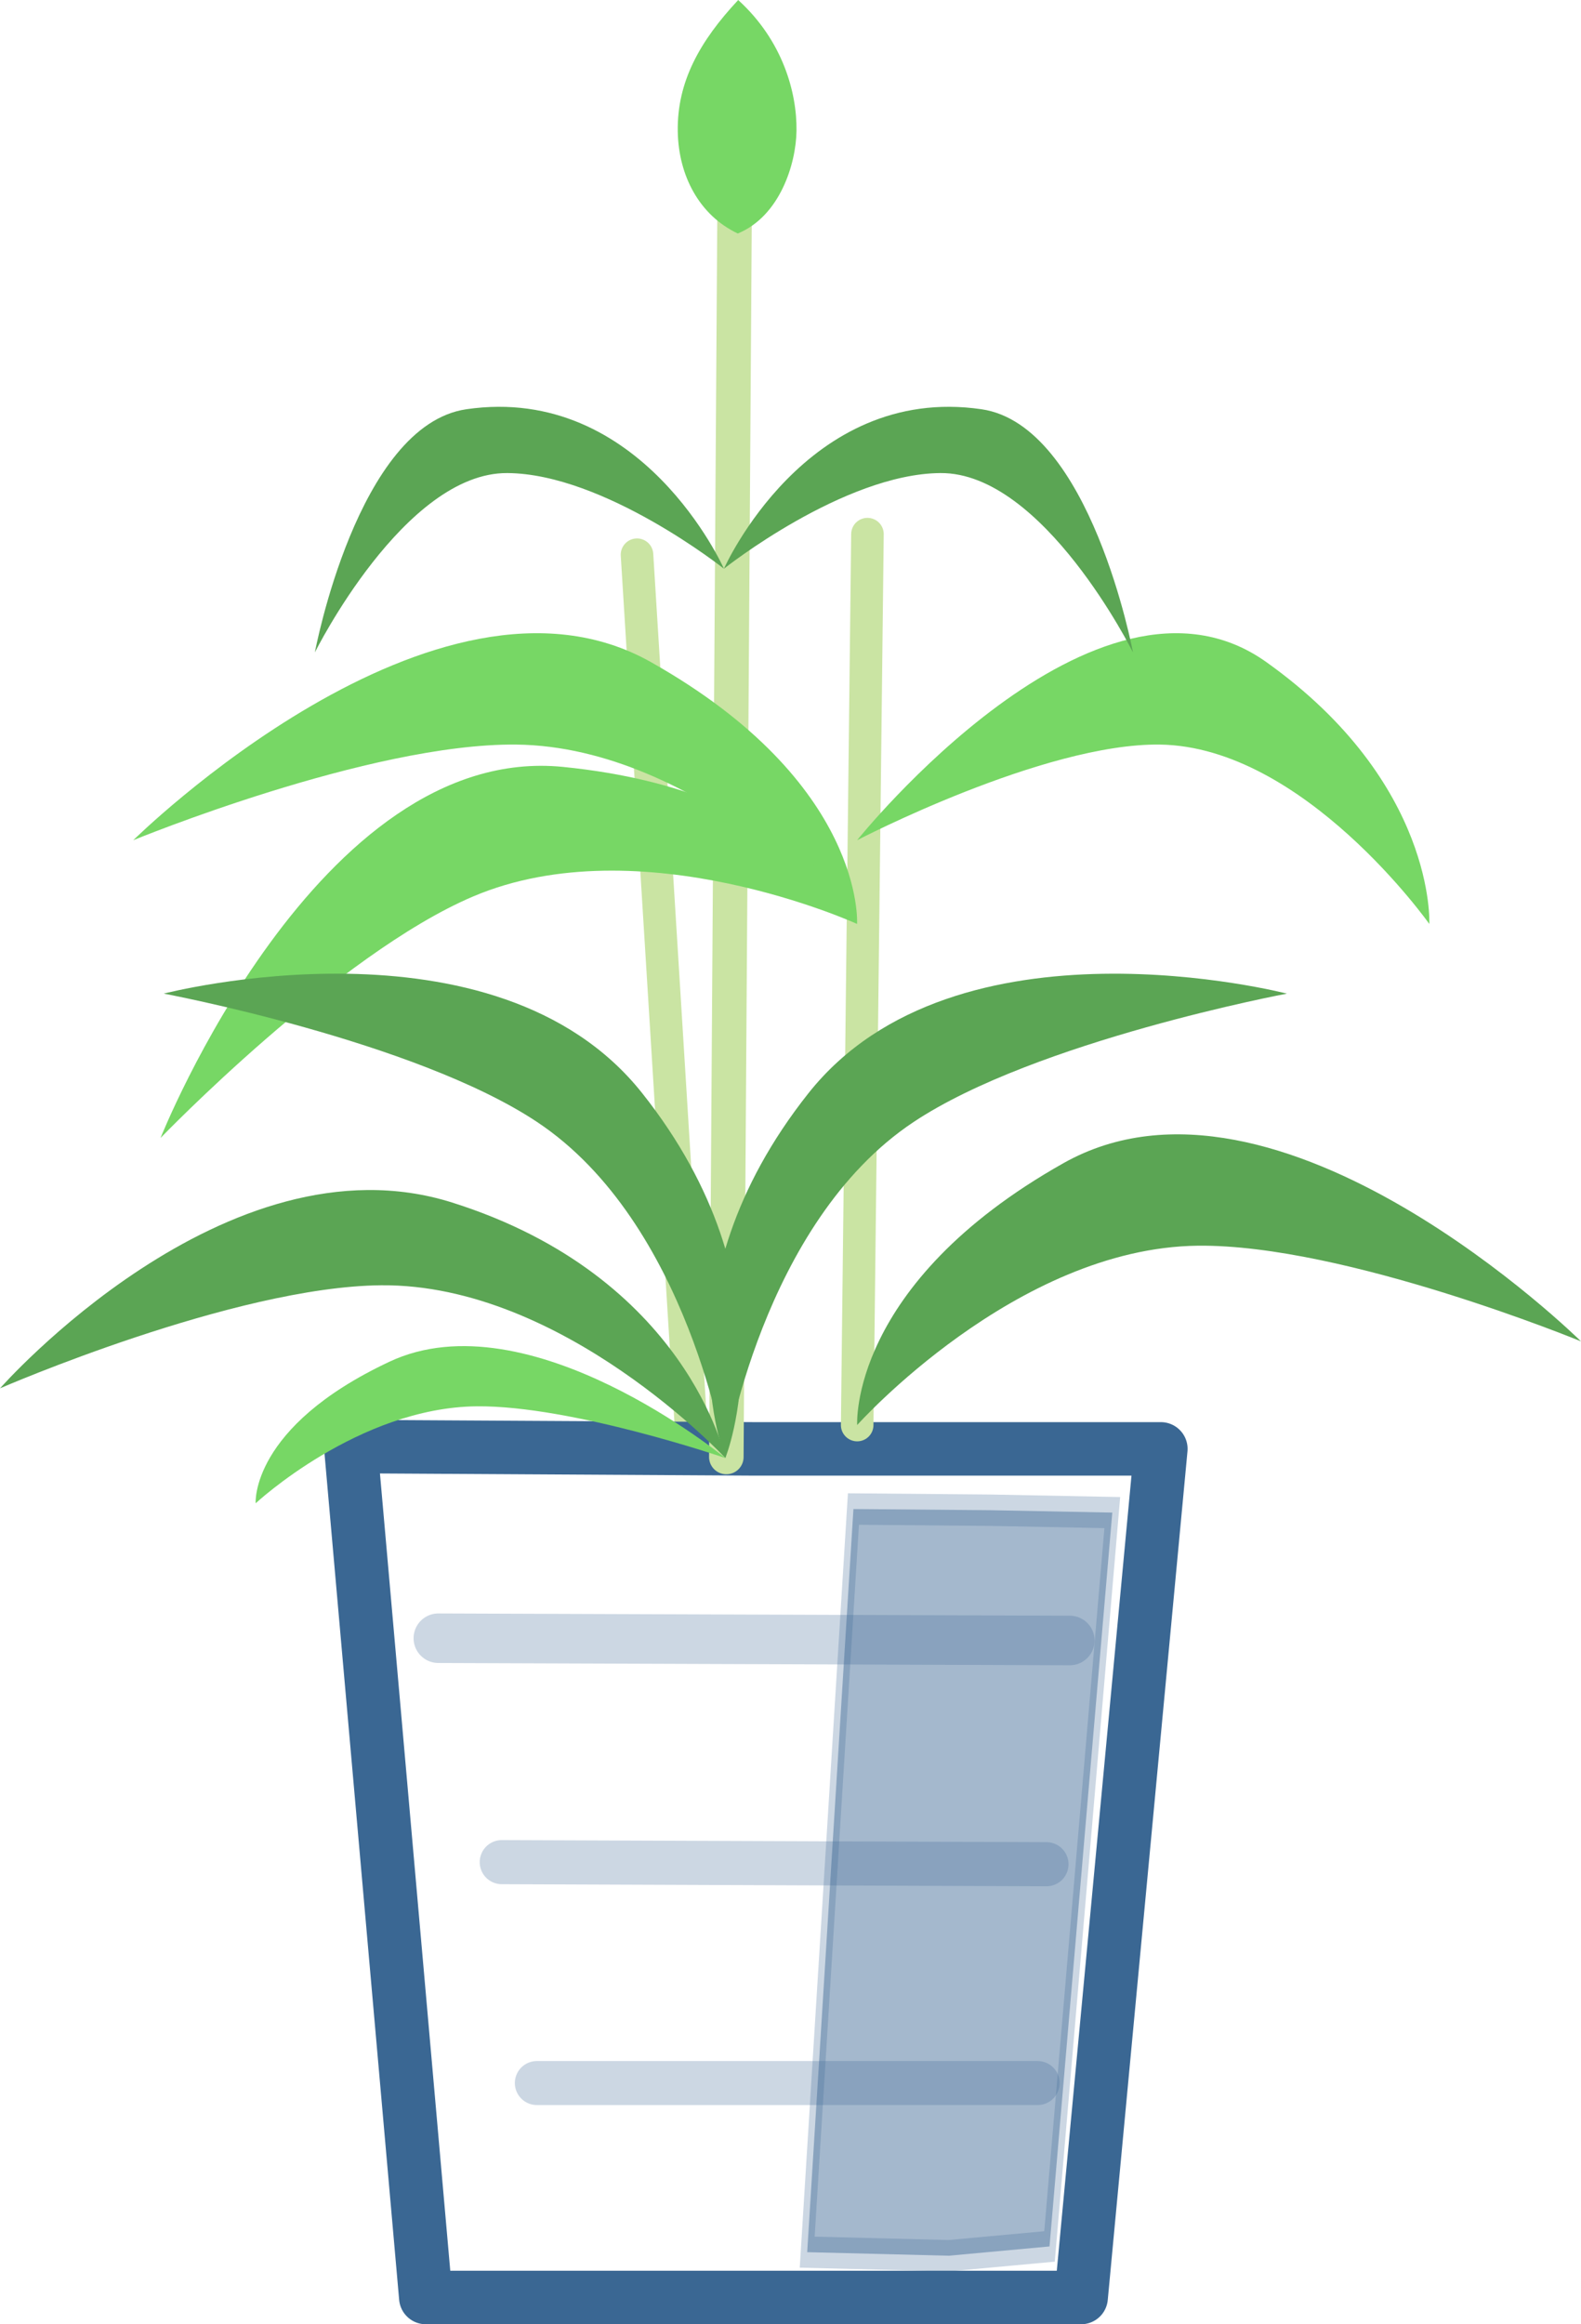 <?xml version="1.0" encoding="UTF-8" standalone="no"?>
<!-- Created with Inkscape (http://www.inkscape.org/) -->

<svg
   xmlns:dc="http://purl.org/dc/elements/1.1/"
   xmlns:cc="http://creativecommons.org/ns#"
   xmlns:rdf="http://www.w3.org/1999/02/22-rdf-syntax-ns#"
   xmlns:svg="http://www.w3.org/2000/svg"
   xmlns="http://www.w3.org/2000/svg"
   xmlns:sodipodi="http://sodipodi.sourceforge.net/DTD/sodipodi-0.dtd"
   xmlns:inkscape="http://www.inkscape.org/namespaces/inkscape"
   width="58.623mm"
   height="86.161mm"
   viewBox="0 0 58.623 86.161"
   version="1.1"
   id="svg1677"
   inkscape:version="0.92.4 (unknown)"
   sodipodi:docname="flower.svg">
  <defs
     id="defs1671">
    <filter
       inkscape:collect="always"
       style="color-interpolation-filters:sRGB"
       id="filter4618"
       x="-0.037"
       width="1.073"
       y="-0.035"
       height="1.071">
      <feGaussianBlur
         inkscape:collect="always"
         stdDeviation="0.058"
         id="feGaussianBlur4620" />
    </filter>
  </defs>
  <sodipodi:namedview
     id="base"
     pagecolor="#ffffff"
     bordercolor="#666666"
     borderopacity="1.0"
     inkscape:pageopacity="0.0"
     inkscape:pageshadow="2"
     inkscape:zoom="0.35"
     inkscape:cx="-474.10726"
     inkscape:cy="270.0901"
     inkscape:document-units="mm"
     inkscape:current-layer="layer1"
     showgrid="false"
     fit-margin-top="0"
     fit-margin-left="0"
     fit-margin-right="0"
     fit-margin-bottom="0"
     inkscape:window-width="1920"
     inkscape:window-height="1031"
     inkscape:window-x="0"
     inkscape:window-y="25"
     inkscape:window-maximized="1" />
  <g
     inkscape:label="Layer 1"
     inkscape:groupmode="layer"
     id="layer1"
     transform="translate(-71.768,-134.133)">
    <g
       transform="translate(-386.053,192.079)"
       id="flower"
       inkscape:transform-center-x="-35.529763"
       inkscape:transform-center-y="77.367376">
      <path
         sodipodi:nodetypes="cc"
         inkscape:connector-curvature="0"
         id="path4651"
         d="M 483.483,-4.415 481.441,-37.382"
         style="fill:none;stroke:#cae4a3;stroke-width:1.207;stroke-linecap:round;stroke-linejoin:miter;stroke-miterlimit:4;stroke-dasharray:none;stroke-opacity:1" />
      <path
         sodipodi:nodetypes="ccccccc"
         inkscape:connector-curvature="0"
         id="path4603"
         d="m 470.826,-4.321 2.783,31.545 h 12.15 12.15 l 2.956,-31.459 h -15.107 z"
         style="fill:none;stroke:#3a6793;stroke-width:1.983;stroke-linecap:round;stroke-linejoin:round;stroke-miterlimit:10;stroke-dasharray:none;stroke-opacity:1;paint-order:stroke markers fill" />
      <path
         style="fill:none;stroke:#cae4a3;stroke-width:1.28;stroke-linecap:round;stroke-linejoin:miter;stroke-miterlimit:4;stroke-dasharray:none;stroke-opacity:1"
         d="m 484.753,-3.934 0.306,-46.152"
         id="path4649"
         inkscape:connector-curvature="0"
         sodipodi:nodetypes="cc" />
      <path
         sodipodi:nodetypes="ccccccc"
         transform="matrix(2.992,0,0,7.317,270.739,-888.445)"
         style="fill:#3a6793;fill-opacity:0.464;stroke:#3a6793;stroke-width:0.159px;stroke-linecap:butt;stroke-linejoin:miter;stroke-opacity:0.26;filter:url(#filter4618)"
         d="m 73.104,121.148 -0.573,3.765 1.755,0.018 1.248,-0.047 0.778,-3.718 -1.506,-0.012 z"
         id="path4608"
         inkscape:connector-curvature="0" />
      <path
         sodipodi:nodetypes="ccc"
         inkscape:connector-curvature="0"
         id="path4622"
         d="m 474.075,2.784 23.414,0.084 v 0"
         style="fill:#3a6793;fill-opacity:0.464;stroke:#3a6793;stroke-width:1.837;stroke-linecap:round;stroke-linejoin:miter;stroke-miterlimit:4;stroke-dasharray:none;stroke-opacity:0.26" />
      <path
         inkscape:connector-curvature="0"
         id="path4626"
         d="M 477.727,19.274 H 496.296 v 0"
         style="fill:#3a6793;fill-opacity:0.464;stroke:#3a6793;stroke-width:1.631px;stroke-linecap:round;stroke-linejoin:miter;stroke-opacity:0.26" />
      <path
         style="fill:#3a6793;fill-opacity:0.464;stroke:#3a6793;stroke-width:1.635;stroke-linecap:round;stroke-linejoin:miter;stroke-miterlimit:4;stroke-dasharray:none;stroke-opacity:0.26"
         d="m 476.426,11.085 20.198,0.077 v 0"
         id="path4628"
         inkscape:connector-curvature="0"
         sodipodi:nodetypes="ccc" />
      <path
         sodipodi:nodetypes="cc"
         inkscape:connector-curvature="0"
         id="path4630"
         d="m 489.605,-5.118 0.381,-33.027"
         style="fill:none;stroke:#cae4a3;stroke-width:1.207;stroke-linecap:round;stroke-linejoin:miter;stroke-miterlimit:4;stroke-dasharray:none;stroke-opacity:1" />
      <path
         sodipodi:nodetypes="cscsc"
         inkscape:connector-curvature="0"
         id="path4632"
         d="m 489.605,-5.118 c 0,0 -0.323,-5.217 7.645,-9.707 7.967,-4.491 19.194,6.604 19.194,6.604 0,0 -8.762,-3.606 -14.206,-3.546 -6.755,0.076 -12.634,6.649 -12.634,6.649 z"
         style="opacity:1;fill:#5ba554;fill-opacity:1;stroke:none;stroke-width:1.207;stroke-linecap:round;stroke-linejoin:round;stroke-miterlimit:4;stroke-dasharray:none;stroke-opacity:1;paint-order:stroke markers fill" />
      <path
         style="opacity:1;fill:#5ba554;fill-opacity:1;stroke:none;stroke-width:1.207;stroke-linecap:round;stroke-linejoin:round;stroke-miterlimit:4;stroke-dasharray:none;stroke-opacity:1;paint-order:stroke markers fill"
         d="m 484.716,-3.895 c 0,0 -2.6,-6.361 3.083,-13.526 5.459,-6.882 17.74,-3.69 17.74,-3.69 0,0 -9.313,1.746 -13.846,4.761 -5.625,3.741 -6.977,12.456 -6.977,12.456 z"
         id="path4635"
         inkscape:connector-curvature="0"
         sodipodi:nodetypes="cscscc" />
      <path
         style="opacity:1;fill:#77d765;fill-opacity:1;stroke:none;stroke-width:1.073;stroke-linecap:round;stroke-linejoin:round;stroke-miterlimit:4;stroke-dasharray:none;stroke-opacity:1;paint-order:stroke markers fill"
         d="m 510.82,-23.696 c 0,0 0.255,-5.217 -6.044,-9.706 -6.298,-4.491 -15.174,6.604 -15.174,6.604 0,0 6.926,-3.606 11.23,-3.546 5.34,0.076 9.987,6.649 9.987,6.649 z"
         id="path4637"
         inkscape:connector-curvature="0"
         sodipodi:nodetypes="cscsc" />
      <path
         sodipodi:nodetypes="cscscc"
         inkscape:connector-curvature="0"
         id="path4639"
         d="m 484.716,-3.896 c 0,0 -1.413,-6.726 -10.136,-9.473 -8.379,-2.639 -16.758,6.889 -16.758,6.889 0,0 8.69,-3.775 14.134,-3.82 6.755,-0.058 12.76,6.403 12.76,6.403 z"
         style="opacity:1;fill:#5ba554;fill-opacity:1;stroke:none;stroke-width:1.207;stroke-linecap:round;stroke-linejoin:round;stroke-miterlimit:4;stroke-dasharray:none;stroke-opacity:1;paint-order:stroke markers fill" />
      <path
         sodipodi:nodetypes="cscsc"
         inkscape:connector-curvature="0"
         id="path4641"
         d="m 467.301,-2.218 c 0,0 -0.209,-2.821 4.96,-5.248 5.169,-2.428 12.454,3.57 12.454,3.57 0,0 -5.685,-1.95 -9.217,-1.917 -4.383,0.044 -8.197,3.595 -8.197,3.595 z"
         style="opacity:1;fill:#77d765;fill-opacity:1;stroke:none;stroke-width:0.715;stroke-linecap:round;stroke-linejoin:round;stroke-miterlimit:4;stroke-dasharray:none;stroke-opacity:1;paint-order:stroke markers fill" />
      <path
         style="opacity:1;fill:#77d765;fill-opacity:1;stroke:none;stroke-width:1.207;stroke-linecap:round;stroke-linejoin:round;stroke-miterlimit:4;stroke-dasharray:none;stroke-opacity:1;paint-order:stroke markers fill"
         d="m 489.601,-23.696 c 0,0 0.323,-5.217 -7.645,-9.706 -7.967,-4.491 -19.194,6.604 -19.194,6.604 0,0 8.762,-3.606 14.206,-3.546 6.755,0.076 12.634,6.649 12.634,6.649 z"
         id="path4643"
         inkscape:connector-curvature="0"
         sodipodi:nodetypes="cscsc" />
      <path
         sodipodi:nodetypes="cscsc"
         inkscape:connector-curvature="0"
         id="path4645"
         d="m 489.601,-23.696 c 0,0 -1.799,-4.908 -10.899,-5.82 -9.099,-0.914 -14.928,13.755 -14.928,13.755 0,0 6.577,-6.821 11.587,-8.951 6.217,-2.643 14.24,1.017 14.24,1.017 z"
         style="opacity:1;fill:#77d765;fill-opacity:1;stroke:none;stroke-width:1.207;stroke-linecap:round;stroke-linejoin:round;stroke-miterlimit:4;stroke-dasharray:none;stroke-opacity:1;paint-order:stroke markers fill" />
      <path
         sodipodi:nodetypes="cscscc"
         inkscape:connector-curvature="0"
         id="path4647"
         d="m 484.716,-3.896 c 0,0 2.6,-6.361 -3.083,-13.526 -5.459,-6.882 -17.74,-3.69 -17.74,-3.69 0,0 9.313,1.746 13.846,4.761 5.625,3.741 6.977,12.456 6.977,12.456 z"
         style="opacity:1;fill:#5ba554;fill-opacity:1;stroke:none;stroke-width:1.207;stroke-linecap:round;stroke-linejoin:round;stroke-miterlimit:4;stroke-dasharray:none;stroke-opacity:1;paint-order:stroke markers fill" />
      <path
         sodipodi:nodetypes="cscscc"
         inkscape:connector-curvature="0"
         id="path4653"
         d="m 499.832,-33.76 c 0,0 -1.573,-8.425 -5.617,-9.015 -6.51,-0.95 -9.551,5.912 -9.551,5.912 0,0 4.433,-3.52 8.028,-3.546 3.818,-0.029 7.14,6.649 7.14,6.649 z"
         style="opacity:1;fill:#5ba554;fill-opacity:1;stroke:none;stroke-width:0.908;stroke-linecap:round;stroke-linejoin:round;stroke-miterlimit:4;stroke-dasharray:none;stroke-opacity:1;paint-order:stroke markers fill" />
      <path
         style="opacity:1;fill:#5ba554;fill-opacity:1;stroke:none;stroke-width:0.908;stroke-linecap:round;stroke-linejoin:round;stroke-miterlimit:4;stroke-dasharray:none;stroke-opacity:1;paint-order:stroke markers fill"
         d="m 469.496,-33.76 c 0,0 1.573,-8.425 5.617,-9.015 6.51,-0.95 9.551,5.912 9.551,5.912 0,0 -4.433,-3.52 -8.028,-3.546 -3.818,-0.029 -7.14,6.649 -7.14,6.649 z"
         id="path4655"
         inkscape:connector-curvature="0"
         sodipodi:nodetypes="cscscc" />
      <path
         sodipodi:nodetypes="scscs"
         inkscape:connector-curvature="0"
         id="path4657"
         d="m 487.355,-53.097 c -0.017,1.232 -0.619,3.167 -2.177,3.807 -1.434,-0.68 -2.198,-2.152 -2.226,-3.785 -0.029,-1.834 0.815,-3.347 2.241,-4.87 1.651,1.499 2.183,3.436 2.162,4.849 z"
         style="opacity:1;fill:#77d765;fill-opacity:1;stroke:none;stroke-width:0.709;stroke-linecap:round;stroke-linejoin:round;stroke-miterlimit:4;stroke-dasharray:none;stroke-opacity:1;paint-order:stroke markers fill" />
    </g>
  </g>
</svg>
